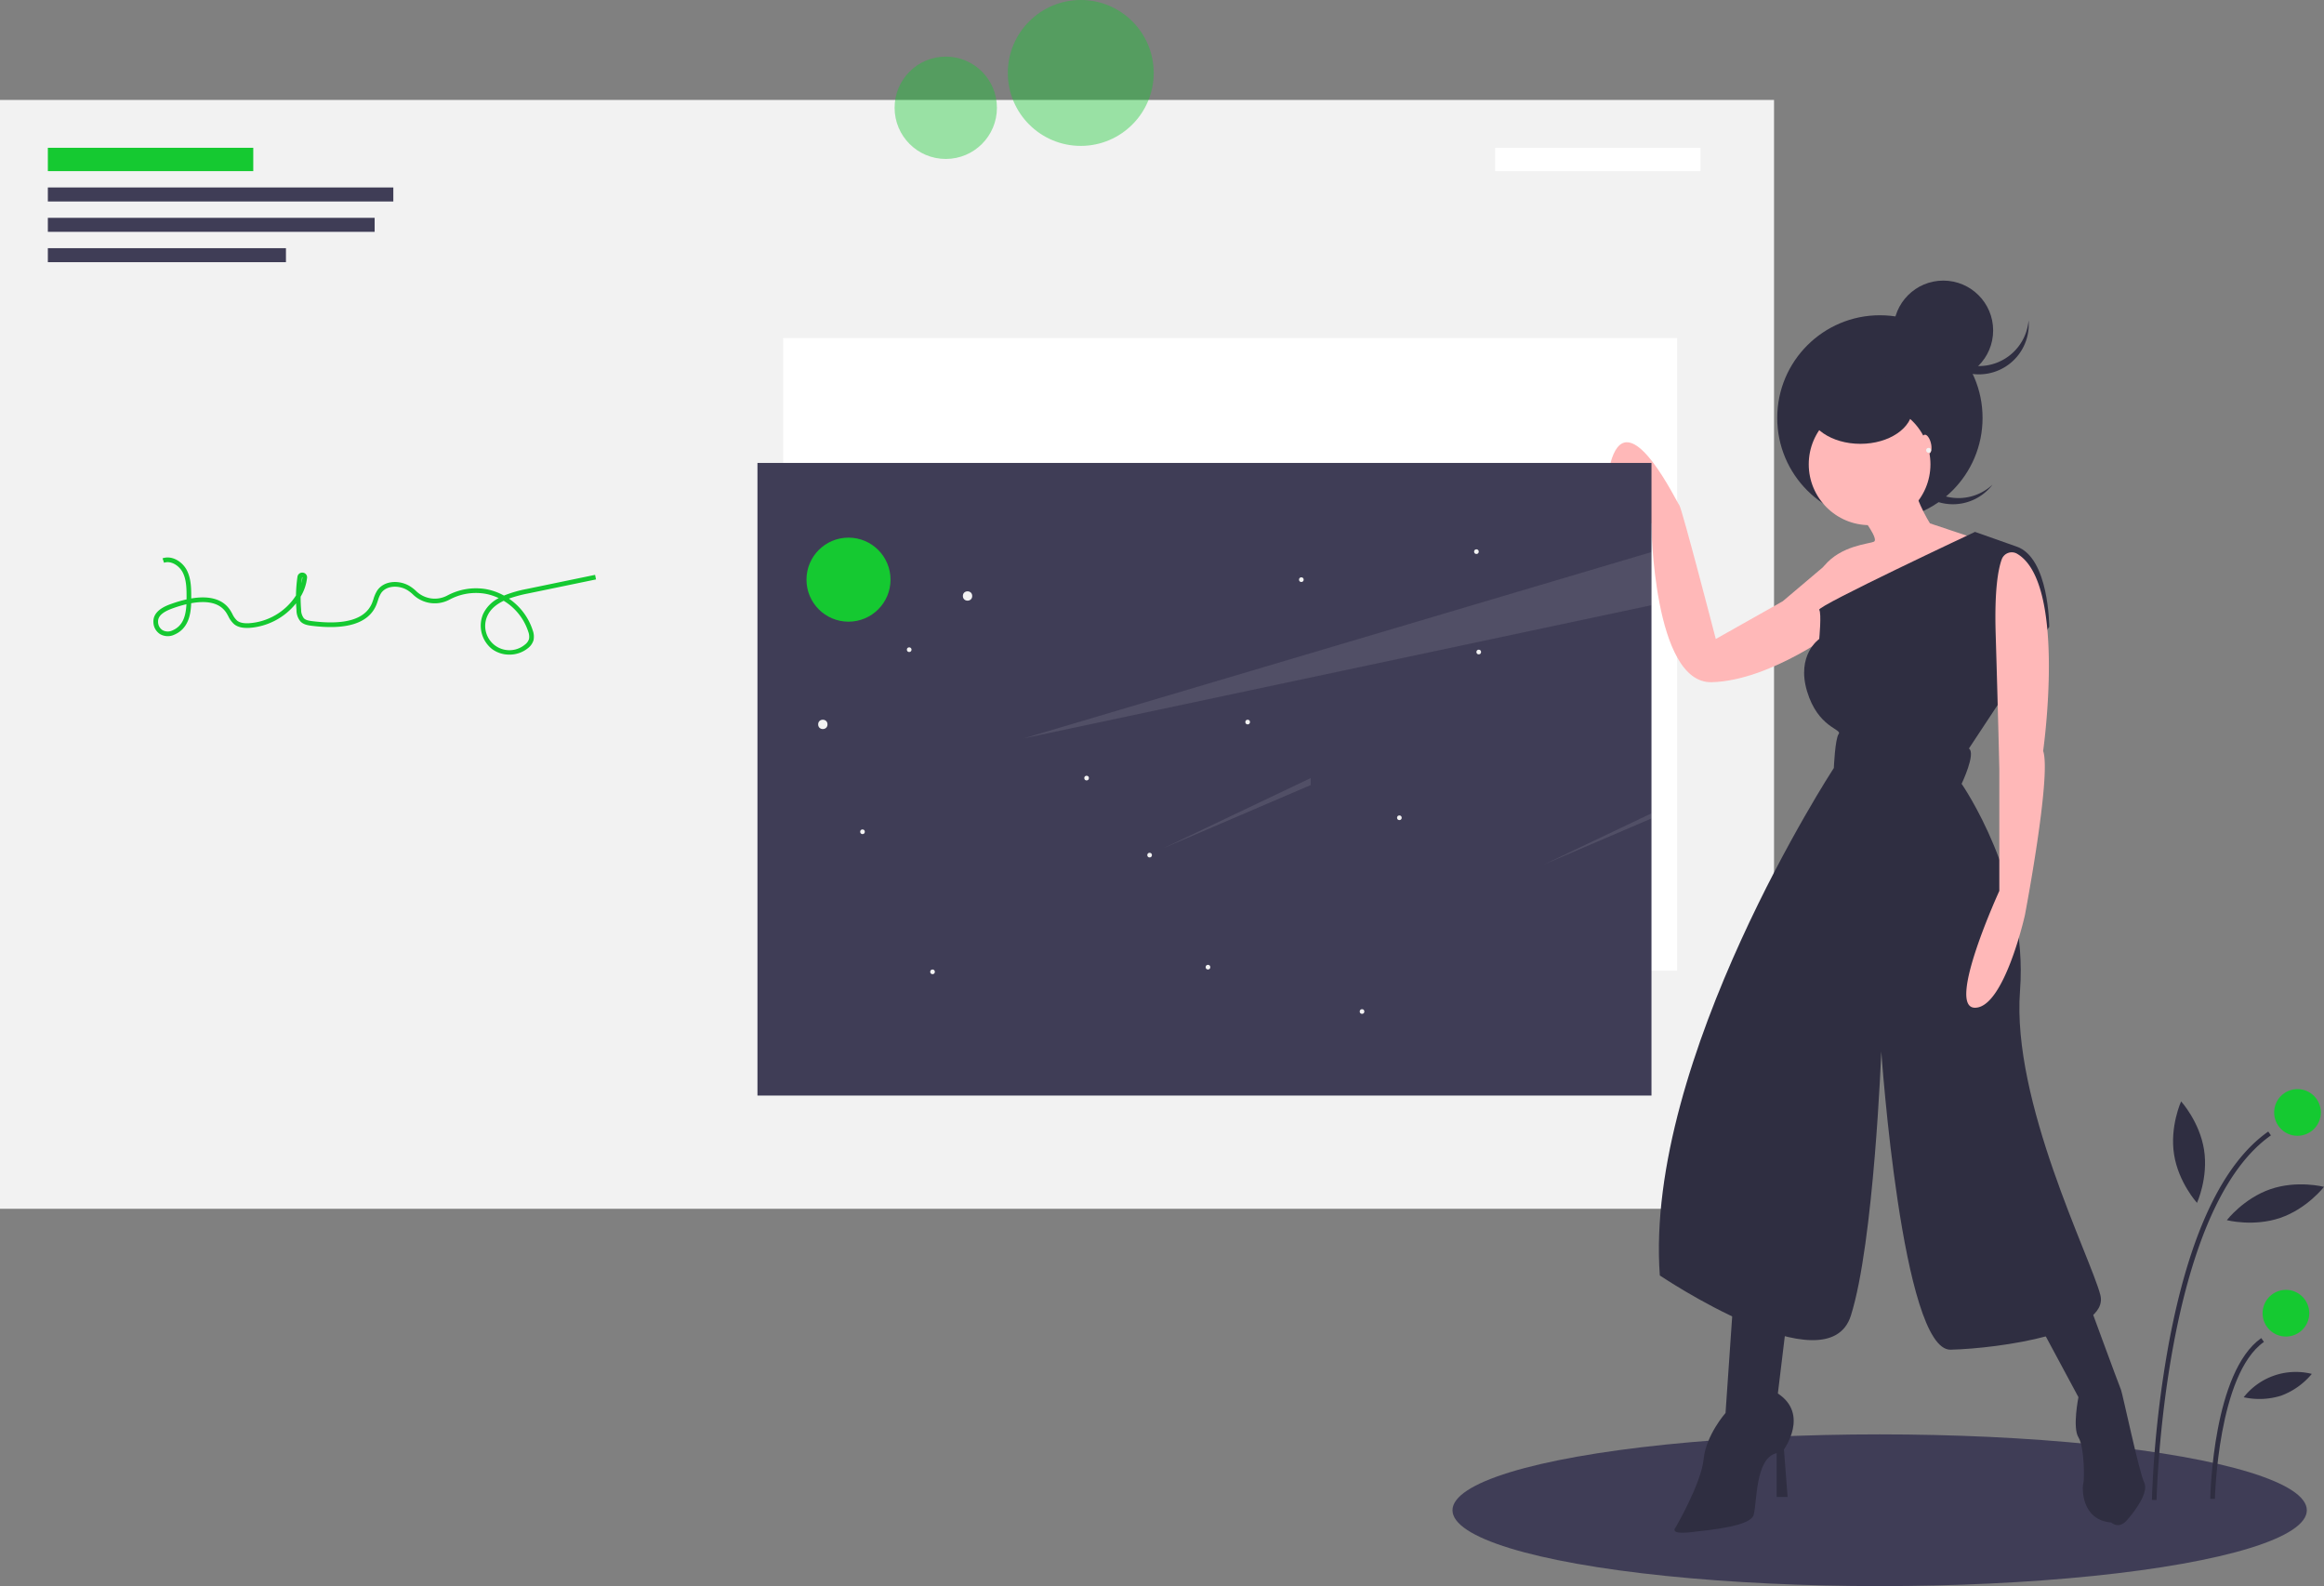 <svg id="b4dfd996-6a89-46e0-b10e-bb3b07959d40" data-name="Layer 1" xmlns="http://www.w3.org/2000/svg" width="995.608" height="679.448" viewBox="0 0 995.608 679.448"><rect x="0" y="0" width="995.608" height="679.448" fill="#808080" stroke="none"/><title>card_postal</title><ellipse cx="805.25" cy="646.948" rx="183" ry="32.5" fill="#3f3d56"/><rect y="42.81" width="760" height="475" fill="#f2f2f2"/><rect x="20.5" y="63.31" width="88" height="10" fill="#15c931"/><rect x="640.5" y="63.31" width="88" height="10" fill="#fff"/><rect x="20.5" y="80.31" width="148" height="6" fill="#3f3d56"/><rect x="20.5" y="93.31" width="140" height="6" fill="#3f3d56"/><rect x="20.5" y="106.31" width="102" height="6" fill="#3f3d56"/><rect x="335.5" y="144.81" width="383" height="271" fill="#fff"/><path d="M320.412,390.697a12.355,12.355,0,0,1-7.45-2.402,12.804,12.804,0,0,1-3.803-14.982,14.772,14.772,0,0,1,6.681-6.824,22.812,22.812,0,0,0-6.027-1.91,23.941,23.941,0,0,0-15.128,2.607,13.41,13.41,0,0,1-15.593-2.262,14.425,14.425,0,0,0-2.285-1.792c-3.516-2.205-9.052-2.223-11.379,1.274a12.939,12.939,0,0,0-1.339,3.117c-.235.707-.479,1.438-.791,2.15-3.344,7.599-12.582,10.522-27.456,8.69-1.474-.182-3.493-.432-4.878-1.821a7.568,7.568,0,0,1-1.754-4.906q-.124-1.458-.18-2.922a28.118,28.118,0,0,1-19.975,10.527c-2.016.094-4.574.007-6.521-1.545a10.572,10.572,0,0,1-2.547-3.459c-.315-.582-.612-1.13-.954-1.635-3.072-4.546-8.978-5.001-14.938-3.923-.163,4.821-1.184,10.935-7.277,13.505a6.562,6.562,0,0,1-6.096-.3,6.198,6.198,0,0,1-2.807-5.038c-.279-5.072,5.582-7.15,7.788-7.932a54.897,54.897,0,0,1,6.417-1.875c.004-.372.004-.746.003-1.118-.01-3.417-.021-7.291-1.675-10.476-1.448-2.786-4.911-5.146-7.978-4.101l-.645-1.894c4.127-1.404,8.527,1.476,10.396,5.073,1.878,3.615,1.891,7.927,1.901,11.392 0.0.236.001.48.001.73,7.843-1.328,13.496.297,16.565,4.837.396.586.731,1.205,1.055,1.803a8.953,8.953,0,0,0,2.035,2.848c1.424,1.136,3.518,1.189,5.178,1.11A25.992,25.992,0,0,0,228.994,365.364a63.083,63.083,0,0,1,.635-8.016,2.052,2.052,0,0,1,2.323-1.764,2.004,2.004,0,0,1,1.789,2.224,19.827,19.827,0,0,1-2.752,8.071q-.021,2.803.216,5.587a5.904,5.904,0,0,0,1.177,3.664c.831.833,2.17,1.058,3.707,1.248,13.894,1.714,22.434-.815,25.379-7.511.275-.625.494-1.281.725-1.976a14.607,14.607,0,0,1,1.571-3.593c3.007-4.521,9.723-4.612,14.107-1.861a16.464,16.464,0,0,1,2.604,2.041,11.415,11.415,0,0,0,13.269,1.944,25.962,25.962,0,0,1,16.4-2.816,24.954,24.954,0,0,1,7.945,2.795,51.8,51.8,0,0,1,9.714-2.812l29.33-6.06.404,1.959-29.33,6.06a55.748,55.748,0,0,0-7.995,2.162,26.041,26.041,0,0,1,10.2,13.574,7.671,7.671,0,0,1,.349,4.232,6.763,6.763,0,0,1-2.349,3.384A12.465,12.465,0,0,1,320.412,390.697Zm-2.43-23.052c-3.128,1.482-5.654,3.518-7.001,6.493a10.385,10.385,0,0,0,16.145,12.232,4.846,4.846,0,0,0,1.701-2.359,5.922,5.922,0,0,0-.323-3.132A24.108,24.108,0,0,0,317.983,367.645Zm-135.918,1.459a54.365,54.365,0,0,0-5.689,1.695c-4.604,1.632-6.596,3.464-6.459,5.938A4.173,4.173,0,0,0,171.785,380.188a4.593,4.593,0,0,0,4.259.154C180.685,378.384,181.818,373.949,182.065,369.104Zm49.605-11.535a.093.093,0,0,0-.051.012q-.178,1.232-.306,2.465a16.097,16.097,0,0,0,.438-2.437C231.744,357.582,231.705,357.569,231.67,357.569Z" transform="translate(-102.196 -110.276)" fill="#15c931"/><path d="M926.891,318.127a21.352,21.352,0,0,1-2.653-28.788c-.43.403-.85.822-1.252,1.267A21.354,21.354,0,0,0,954.666,319.249c.402-.445.777-.905,1.134-1.373A21.352,21.352,0,0,1,926.891,318.127Z" transform="translate(-102.196 -110.276)" fill="#2f2e41"/><circle cx="805.353" cy="179.027" r="43.98" fill="#2f2e41"/><path d="M888.338,351.16l1.303-3.389-23.72,20.071-28.672,16.161s-14.597-56.302-15.639-57.345-19.81-40.663-28.151-21.895,16.161,29.715,16.161,29.715.782,68.553,25.805,68.032,56.042-23.199,56.563-25.284S888.338,351.16,888.338,351.16Z" transform="translate(-102.196 -110.276)" fill="#ffb8b8"/><path d="M844.547,670.206l-3.128,45.355s-8.341,9.384-9.384,19.81-11.99,29.194-11.99,29.194-3.128,3.128,6.256,2.085,25.544-2.607,27.108-7.298.521-24.502,9.905-26.587v18.767h4.692l-1.564-20.331s10.948-15.118-2.607-23.981l4.171-34.407Z" transform="translate(-102.196 -110.276)" fill="#2f2e41"/><path d="M973.834,673.855l18.767,34.928s-2.607,13.033,0,17.203,2.607,18.246,2.085,19.81-1.043,15.639,11.99,16.682c0,0,3.128,3.128,6.777-1.043s9.384-11.99,7.298-16.161-9.384-38.577-9.905-39.62-15.639-42.227-15.639-42.227Z" transform="translate(-102.196 -110.276)" fill="#2f2e41"/><circle cx="800.94" cy="198.893" r="26.066" fill="#ffb8b8"/><path d="M900.328,332.393s6.777,8.862,4.692,9.905-14.076,1.564-21.374,10.426,8.862,31.279,8.862,31.279l61.515-41.184-25.023-8.341s-8.145-12.695-7.624-22.6Z" transform="translate(-102.196 -110.276)" fill="#ffb8b8"/><path d="M966.014,344.383l-17.725-6.256s-67.771,31.8-66.728,33.364,0,12.512,0,12.512-9.905,6.777-5.213,22.417,15.118,16.161,13.554,18.246-2.085,14.597-2.085,14.597S806.491,563.857,813.268,656.652c0,0,71.942,48.482,81.847,17.203s13.033-113.126,13.033-113.126,8.862,128.244,29.715,127.723,68.292-7.298,64.122-23.459-38.056-82.889-34.407-130.329-25.023-88.624-25.023-88.624,6.256-13.033,3.128-15.118l34.407-52.132S980.089,349.075,966.014,344.383Z" transform="translate(-102.196 -110.276)" fill="#2f2e41"/><path d="M966.265,347.456a4.554,4.554,0,0,0-6.52,2.438c-1.57,4.316-3.161,13.315-2.594,32.023,1.043,34.407,1.564,57.866,1.564,57.866v52.132s-22.938,50.046-10.426,50.046,21.374-39.62,21.374-39.62,11.469-59.951,7.82-70.378C977.483,431.964,987.773,359.936,966.265,347.456Z" transform="translate(-102.196 -110.276)" fill="#ffb8b8"/><ellipse cx="796.989" cy="174.873" rx="22.371" ry="15.253" fill="#2f2e41"/><circle cx="832.515" cy="141.554" r="21.354" fill="#2f2e41"/><path d="M949.965,267.083a21.352,21.352,0,0,1-21.275-19.575c-.049.587-.08,1.18-.08,1.78a21.354,21.354,0,1,0,42.709,0c0-.6-.031-1.192-.08-1.78A21.352,21.352,0,0,1,949.965,267.083Z" transform="translate(-102.196 -110.276)" fill="#2f2e41"/><ellipse cx="927.638" cy="300.568" rx="1.825" ry="4.171" transform="translate(-146.643 113.453) rotate(-13.434)" fill="#ffb8b8"/><circle cx="826.224" cy="192.898" r="1.043" fill="#f2f2f2"/><rect x="324.5" y="198.31" width="383" height="271" fill="#3f3d56"/><circle cx="363.5" cy="248.31" r="18" fill="#15c931"/><circle cx="414.5" cy="255.31" r="2" fill="#f2f2f2"/><circle cx="352.5" cy="310.31" r="2" fill="#f2f2f2"/><circle cx="389.5" cy="278.31" r="1" fill="#f2f2f2"/><circle cx="492.5" cy="366.31" r="1" fill="#f2f2f2"/><circle cx="599.5" cy="350.31" r="1" fill="#f2f2f2"/><circle cx="583.5" cy="433.31" r="1" fill="#f2f2f2"/><circle cx="557.5" cy="248.31" r="1" fill="#f2f2f2"/><circle cx="534.5" cy="309.31" r="1" fill="#f2f2f2"/><circle cx="369.5" cy="356.31" r="1" fill="#f2f2f2"/><circle cx="399.5" cy="416.31" r="1" fill="#f2f2f2"/><circle cx="465.5" cy="333.31" r="1" fill="#f2f2f2"/><circle cx="632.5" cy="236.31" r="1" fill="#f2f2f2"/><circle cx="517.5" cy="414.31" r="1" fill="#f2f2f2"/><circle cx="633.5" cy="279.31" r="1" fill="#f2f2f2"/><rect x="474.5" y="266.31" height="5" fill="#f2f2f2"/><rect x="419.5" y="377.31" height="5" fill="#f2f2f2"/><rect x="582.5" y="285.31" height="5" fill="#f2f2f2"/><rect x="648.5" y="366.31" height="5" fill="#f2f2f2"/><polygon points="707.5 236.48 707.5 259.25 438.5 316.31 707.5 236.48" fill="#f2f2f2" opacity="0.1"/><polygon points="561.5 333.31 498.5 363.31 561.5 336.31 561.5 333.31" fill="#f2f2f2" opacity="0.1"/><polygon points="707.5 350.6 661.5 370.31 707.5 348.41 707.5 350.6" fill="#f2f2f2" opacity="0.1"/><circle cx="463.002" cy="31.248" r="31.248" fill="#15c931" opacity="0.4"/><circle cx="405.17" cy="46.172" r="21.92" fill="#15c931" opacity="0.4"/><path d="M1026.077,752.842l-2-.039a463.835,463.835,0,0,1,7.1-66.287c8.648-46.881,23.029-77.67,42.743-91.512l1.148,1.637C1029.016,628.974,1026.1,751.606,1026.077,752.842Z" transform="translate(-102.196 -110.276)" fill="#2f2e41"/><path d="M1051.077,752.363l-2-.039c.043-2.215,1.293-54.414,21.843-68.842l1.148,1.637C1052.348,698.965,1051.087,751.831,1051.077,752.363Z" transform="translate(-102.196 -110.276)" fill="#2f2e41"/><circle cx="984.25" cy="476.546" r="10" fill="#15c931"/><circle cx="979.298" cy="562.546" r="10" fill="#15c931"/><path d="M1046.416,602.817c1.879,12.004-3.019,22.741-3.019,22.741s-7.945-8.726-9.825-20.73,3.019-22.741,3.019-22.741S1044.536,590.813,1046.416,602.817Z" transform="translate(-102.196 -110.276)" fill="#2f2e41"/><path d="M1079.103,631.971c-11.493,3.942-22.919.99-22.919.99s7.208-9.344,18.701-13.286,22.919-.99,22.919-.99S1090.596,628.028,1079.103,631.971Z" transform="translate(-102.196 -110.276)" fill="#2f2e41"/><path d="M1079.472,708.132a31.134,31.134,0,0,1-16.064.694A28.374,28.374,0,0,1,1092.58,698.819,31.134,31.134,0,0,1,1079.472,708.132Z" transform="translate(-102.196 -110.276)" fill="#2f2e41"/></svg>